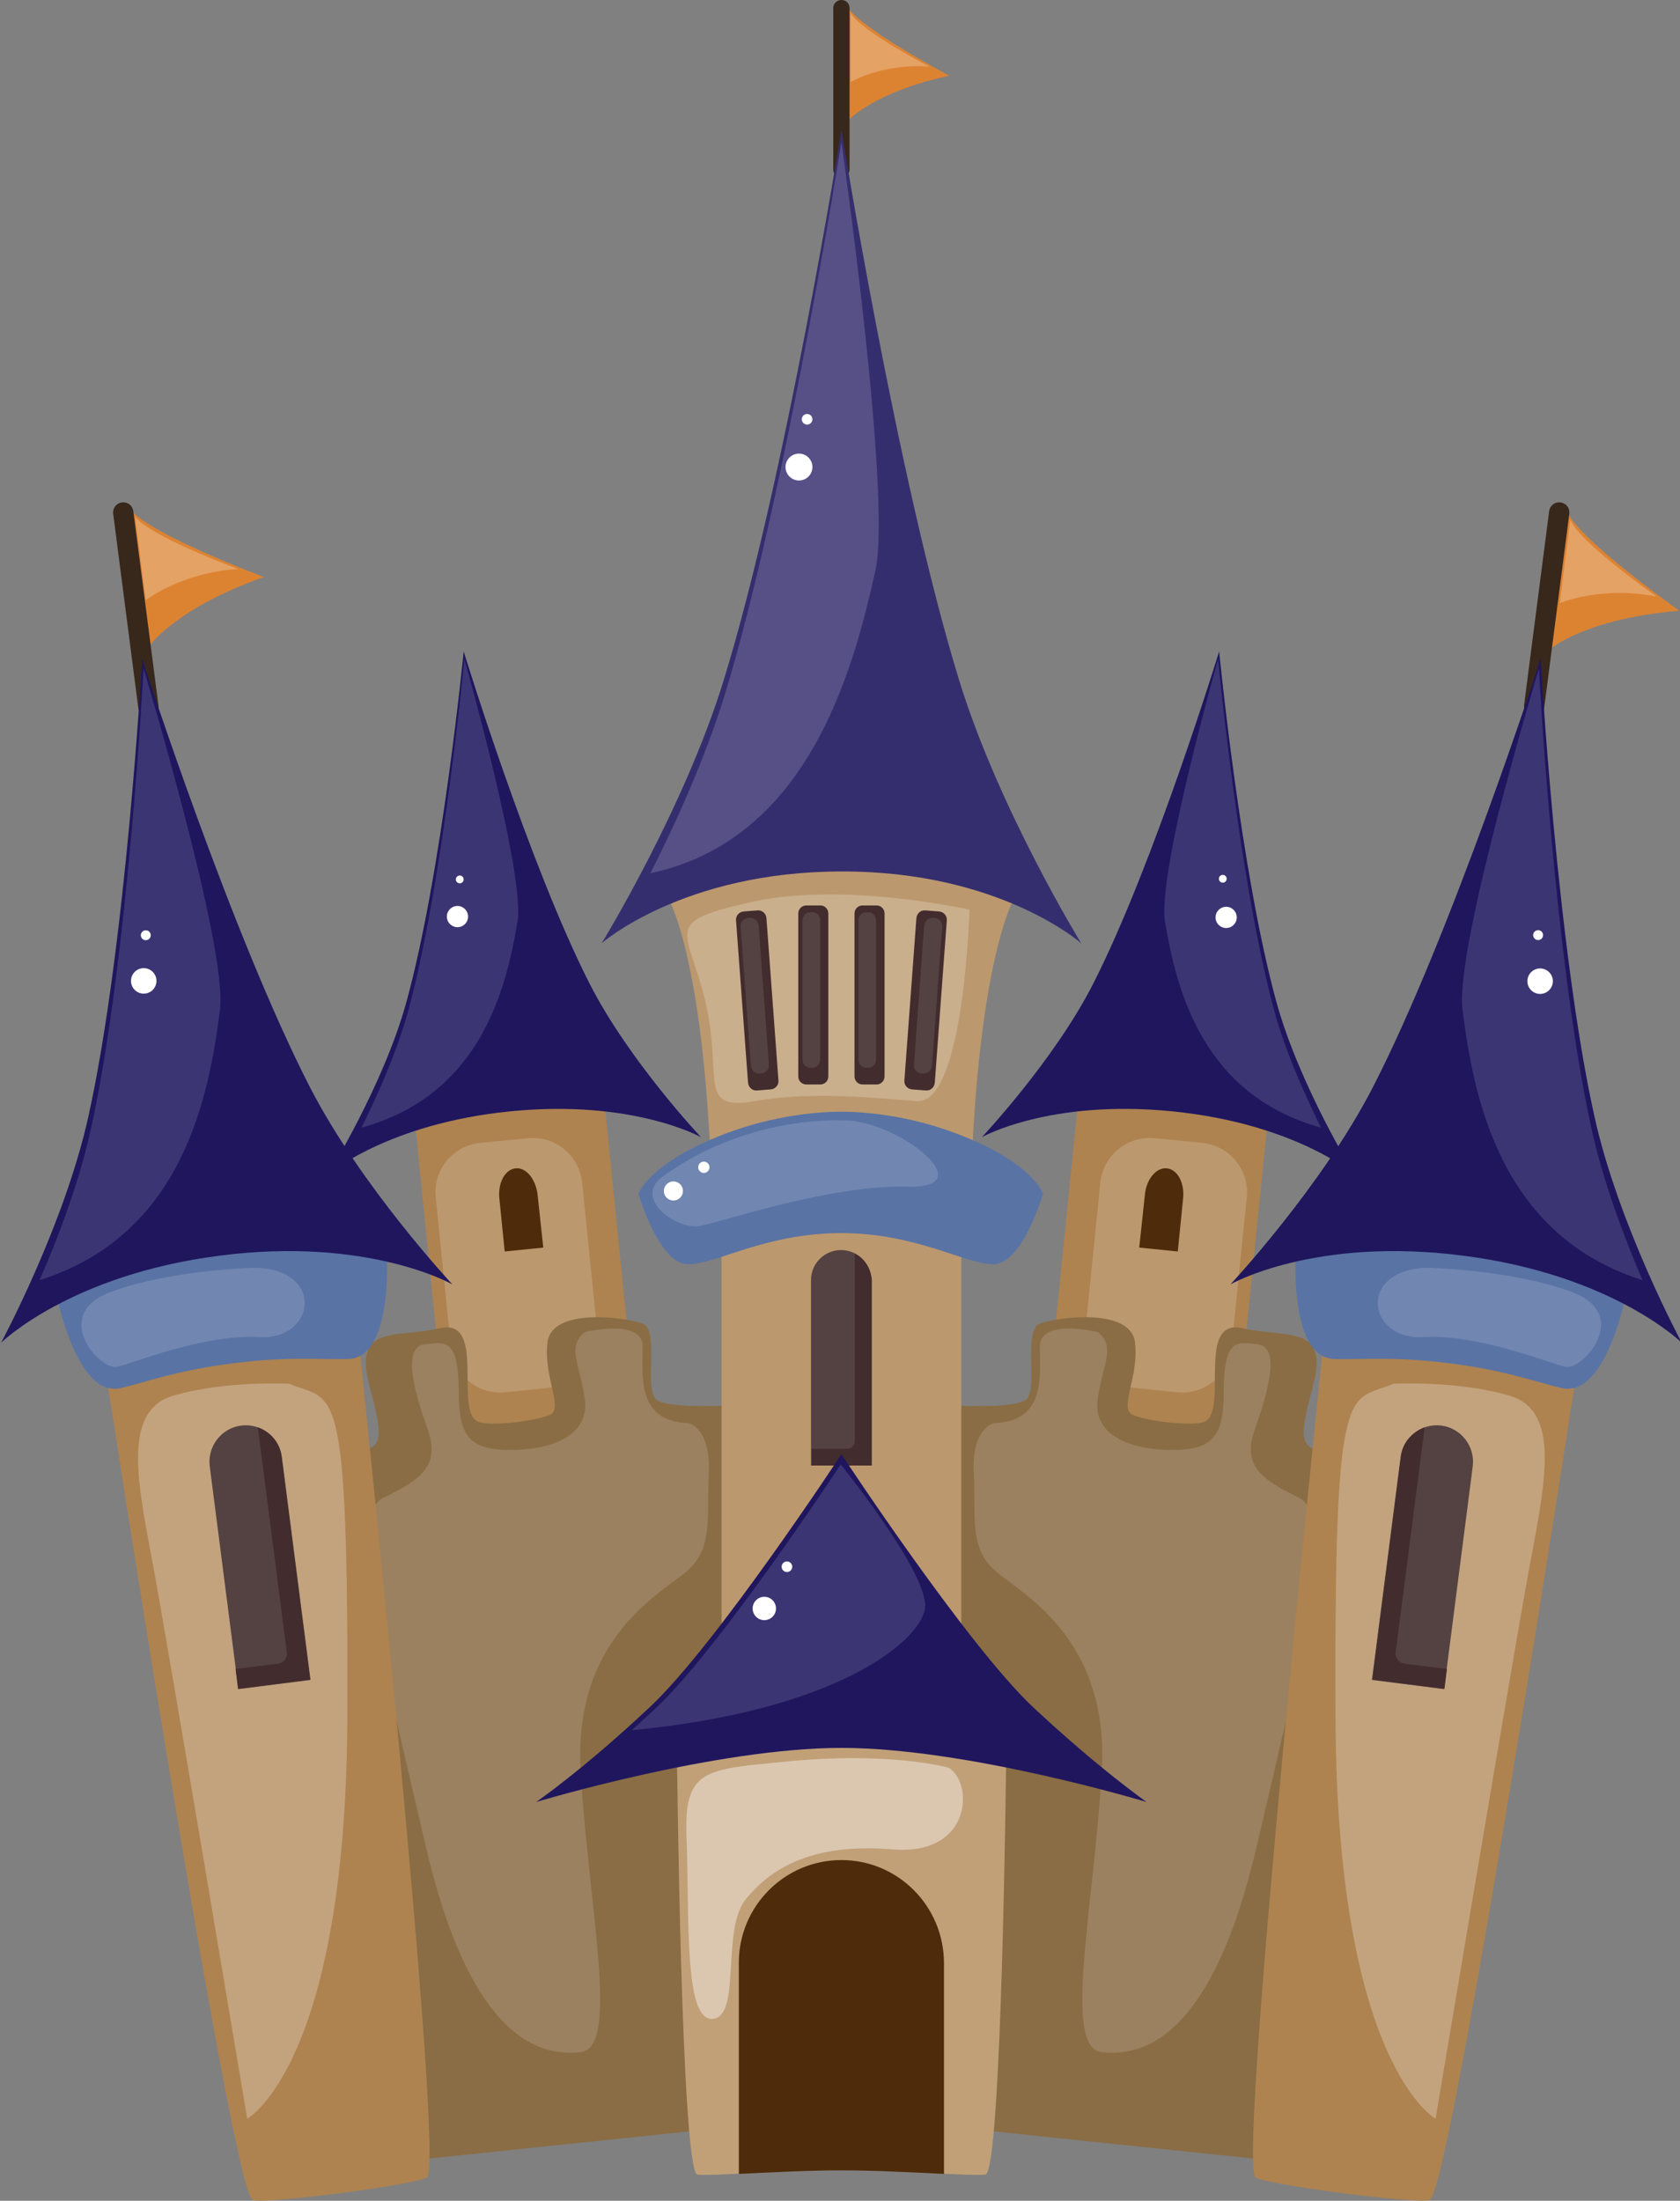 <?xml version="1.0" encoding="utf-8"?>
<!-- Generator: Adobe Illustrator 21.1.0, SVG Export Plug-In . SVG Version: 6.00 Build 0)  -->
<svg version="1.1" id="Слой_1" xmlns="http://www.w3.org/2000/svg" xmlns:xlink="http://www.w3.org/1999/xlink" x="0px" y="0px"
	 viewBox="0 0 475 622" style="enable-background:new 0 0 475 622;" xml:space="preserve">
<rect x="0" y="0" width="475" height="622" fill="#808080" stroke="none"/>
<style type="text/css">
	.st0{fill:#BC986E;}
	.st1{fill:#CAAF8D;}
	.st2{fill:#DC8332;}
	.st3{fill:#E5A265;}
	.st4{fill:#38271B;}
	.st5{fill:#352E6E;}
	.st6{fill:#575087;}
	.st7{fill:#FFFFFF;}
	.st8{fill:#422C2D;}
	.st9{fill:#544142;}
	.st10{fill:#AE8350;}
	.st11{fill:#1F165E;}
	.st12{fill:#3C3573;}
	.st13{fill:#4E2B0A;}
	.st14{fill:#8A6D44;}
	.st15{fill:#9B815F;}
	.st16{fill:#5973A4;}
	.st17{fill:#7187B1;}
	.st18{fill:#C1A078;}
	.st19{fill:#DBC7B0;}
	.st20{fill:#C3A37D;}
</style>
<g>
	<g>
		<path class="st0" d="M237.9,229.3c-12.7,0-39.8,10.5-50.3,22.1c0,0,5.9,7.2,10.1,38.2c1.4,10.4,2.6,23.4,3.3,39.6h73.7
			c0.7-16.3,1.9-29.3,3.3-39.6c4.2-30.9,10.1-38.2,10.1-38.2C277.7,239.8,250.5,229.3,237.9,229.3z"/>
		<path class="st1" d="M274.1,257.1c0,0-35.3-8-61.5-2.2c-26.2,5.9-18,7.3-13.1,28.5c4.9,21.2-2.5,30.7,13.9,27.8
			c16.4-2.9,34.1-0.8,45.9,0C272.6,312.1,274.1,257.1,274.1,257.1z"/>
	</g>
	<g>
		<path class="st2" d="M268.4,21.4c0,0-25-13.3-28.9-19.5v32.4C239.6,34.3,246.6,26.1,268.4,21.4z"/>
		<path class="st3" d="M262.7,18.8c0,0-19.6-10.2-22.2-15.2v19.6C240.5,23.2,249.3,17.9,262.7,18.8z"/>
	</g>
	<g>
		<path class="st4" d="M237.9,50.3c-1.3,0-2.3-1.1-2.3-2.3V2.3c0-1.3,1-2.3,2.3-2.3s2.3,1,2.3,2.3v45.6
			C240.2,49.2,239.2,50.3,237.9,50.3L237.9,50.3z"/>
	</g>
	<g>
		<path class="st5" d="M305.7,266.6c0,0-23.2-37.7-34.5-74.3c-17.5-56.8-33.3-155.6-33.3-155.6s-15.8,98.9-33.3,155.6
			c-11.3,36.6-34.5,74.3-34.5,74.3s23-20.3,67.9-20.3C282.7,246.2,305.7,266.6,305.7,266.6z"/>
		<path class="st6" d="M247.5,161.3c4.7-21.1-9.6-121.1-9.6-121.1s-15.6,98.9-32.8,155.6c-5.6,18.3-14.1,37-21.2,51
			C228,237.4,241,190.7,247.5,161.3z"/>
		<circle class="st7" cx="228.2" cy="118.5" r="1.5"/>
		<circle class="st7" cx="225.9" cy="132" r="3.8"/>
	</g>
	<g>
		<g>
			<path class="st8" d="M234.2,304.2c0,1.3-1,2.3-2.3,2.3H228c-1.3,0-2.3-1-2.3-2.3v-46c0-1.3,1-2.3,2.3-2.3h3.9
				c1.3,0,2.3,1,2.3,2.3V304.2z"/>
			<path class="st9" d="M231.9,299.5c0,1.3-1,2.3-2.3,2.3h-0.4c-1.3,0-2.3-1-2.3-2.3v-39.4c0-1.3,1-2.3,2.3-2.3h0.4
				c1.3,0,2.3,1,2.3,2.3V299.5z"/>
		</g>
		<g>
			<path class="st8" d="M220.1,305.4c0.1,1.3-0.9,2.4-2.2,2.5l-3.9,0.3c-1.3,0.1-2.4-0.9-2.5-2.2l-3.4-45.9
				c-0.1-1.3,0.9-2.4,2.2-2.5l3.9-0.3c1.3-0.1,2.4,0.9,2.5,2.2L220.1,305.4z"/>
			<path class="st9" d="M217.4,300.9c0.1,1.3-0.9,2.4-2.2,2.5l-0.4,0c-1.3,0.1-2.4-0.9-2.5-2.2l-2.9-39.3c-0.1-1.3,0.9-2.4,2.2-2.5
				l0.4,0c1.3-0.1,2.4,0.9,2.5,2.2L217.4,300.9z"/>
		</g>
		<g>
			<path class="st8" d="M255.7,305.4c-0.1,1.3,0.9,2.4,2.2,2.5l3.9,0.3c1.3,0.1,2.4-0.9,2.5-2.2l3.4-45.9c0.1-1.3-0.9-2.4-2.2-2.5
				l-3.9-0.3c-1.3-0.1-2.4,0.9-2.5,2.2L255.7,305.4z"/>
			<path class="st9" d="M258.4,300.9c-0.1,1.3,0.9,2.4,2.2,2.5l0.4,0c1.3,0.1,2.4-0.9,2.5-2.2l2.9-39.3c0.1-1.3-0.9-2.4-2.2-2.5
				l-0.4,0c-1.3-0.1-2.4,0.9-2.5,2.2L258.4,300.9z"/>
		</g>
		<g>
			<path class="st8" d="M250.1,304.2c0,1.3-1,2.3-2.3,2.3h-3.9c-1.3,0-2.3-1-2.3-2.3v-46c0-1.3,1-2.3,2.3-2.3h3.9
				c1.3,0,2.3,1,2.3,2.3V304.2z"/>
			<path class="st9" d="M247.7,299.5c0,1.3-1,2.3-2.3,2.3H245c-1.3,0-2.3-1-2.3-2.3v-39.4c0-1.3,1-2.3,2.3-2.3h0.4
				c1.3,0,2.3,1,2.3,2.3V299.5z"/>
		</g>
	</g>
	<g>
		<g>
			<g>
				<path class="st10" d="M181.4,415.4c0.1,1.3-0.8,2.4-2.1,2.6l-48.9,4.9c-1.3,0.1-2.4-0.8-2.6-2.1l-11.7-115.8
					c-0.1-1.3,0.8-2.4,2.1-2.6l48.9-4.9c1.3-0.1,2.4,0.8,2.6,2.1L181.4,415.4z"/>
				<path class="st0" d="M168.9,376.7c0.8,7.7-4.8,14.6-12.6,15.4l-13.4,1.4c-7.7,0.8-14.6-4.8-15.4-12.6l-4.3-42.5
					c-0.8-7.7,4.8-14.6,12.6-15.4l13.4-1.3c7.7-0.8,14.6,4.8,15.4,12.6L168.9,376.7z"/>
			</g>
			<g>
				<path class="st11" d="M198.2,321.4c0,0-20.4-21.6-31.5-43.4c-17.2-33.8-35.6-93.9-35.6-93.9s-6.1,62.5-16.2,99.1
					c-6.5,23.6-22.2,48.8-22.2,48.8s16.6-14.4,51.5-17.9C179,310.6,198.2,321.4,198.2,321.4z"/>
				<path class="st12" d="M146.3,260.6c2.3-13.4-15-74.3-15-74.3s-5.9,62.5-15.8,99.1c-3.2,11.8-8.7,24-13.3,33.3
					C136,309.4,143.1,279.4,146.3,260.6z"/>
				
					<ellipse transform="matrix(0.995 -0.101 0.101 0.995 -24.459 14.415)" class="st7" cx="130" cy="248.5" rx="1.1" ry="1.1"/>
				<ellipse transform="matrix(0.995 -0.101 0.101 0.995 -25.38 14.291)" class="st7" cx="129.2" cy="259.1" rx="3" ry="3"/>
			</g>
			<path class="st13" d="M152,337.7c-0.5-4.4-3.2-7.8-6.2-7.5c-3,0.3-5.1,4.1-4.6,8.6l1.5,14.9l10.9-1.1L152,337.7z"/>
		</g>
		<g>
			<g>
				<path class="st10" d="M294.3,415.4c-0.1,1.3,0.8,2.4,2.1,2.6l48.9,4.9c1.3,0.1,2.4-0.8,2.6-2.1l11.7-115.8
					c0.1-1.3-0.8-2.4-2.1-2.6l-48.9-4.9c-1.3-0.1-2.4,0.8-2.6,2.1L294.3,415.4z"/>
				<path class="st0" d="M306.8,376.7c-0.8,7.7,4.8,14.6,12.6,15.4l13.4,1.4c7.7,0.8,14.6-4.8,15.4-12.6l4.3-42.5
					c0.8-7.7-4.8-14.6-12.6-15.4l-13.4-1.3c-7.7-0.8-14.6,4.8-15.4,12.6L306.8,376.7z"/>
			</g>
			<g>
				<path class="st11" d="M277.6,321.4c0,0,20.4-21.6,31.5-43.4c17.2-33.8,35.6-93.9,35.6-93.9s6.1,62.5,16.2,99.1
					C367.4,306.8,383,332,383,332s-16.6-14.4-51.5-17.9C296.7,310.6,277.6,321.4,277.6,321.4z"/>
				<path class="st12" d="M329.4,260.6c-2.3-13.4,15-74.3,15-74.3s5.9,62.5,15.8,99.1c3.2,11.8,8.7,24,13.3,33.3
					C339.8,309.4,332.6,279.4,329.4,260.6z"/>
				
					<ellipse transform="matrix(0.101 -0.995 0.995 0.101 63.542 567.339)" class="st7" cx="345.8" cy="248.5" rx="1.1" ry="1.1"/>
				<ellipse transform="matrix(0.101 -0.995 0.995 0.101 53.879 577.878)" class="st7" cx="346.5" cy="259.1" rx="3" ry="3"/>
			</g>
			<path class="st13" d="M323.7,337.7c0.4-4.4,3.2-7.8,6.2-7.5c3,0.3,5.1,4.1,4.6,8.6l-1.5,14.9l-10.9-1.1L323.7,337.7z"/>
		</g>
	</g>
	<g>
		<g>
			<path class="st14" d="M256.6,396.4c0,0,31,2.9,33.9-1.2c2.9-4.1-1.2-19.3,3.5-21.1c4.7-1.8,25.7-4.7,26.9,5.3
				c1.2,9.9-4.7,18.7-0.6,20.5c4.1,1.8,17.5,3.4,20.5,1.8c6.4-3.5-2.6-29.3,10.5-26.3c12.9,2.9,24.6-1.2,19.9,16.4
				c-4.2,15.9-4.1,18.1,6.4,18.7c10.5,0.6,23.4,3.5,23.4,3.5l-35.7,197.2l-94.8-9.9L256.6,396.4z"/>
			<path class="st15" d="M310.4,376.5c0,0-16.4-4.1-16.4,4.1c0,8.2,1.8,21.1-12.9,21.6c0,0-6.4,1.2-5.8,14
				c0.6,12.9-1.2,21.1,5.8,27.5c7,6.4,32.8,18.7,30.4,57.3c-2.3,38.6-11.1,77.8,0,79c11.1,1.2,31-2.9,43.9-58.5
				c12.9-55.6,22.8-93,11.7-98.3c-11.1-5.3-15.8-9.4-12.3-19.3c3.5-9.9,7.6-23.4,0.6-24c-5.2-0.4-9.4-2.3-9.4,13.5
				c0,12.3-2.9,16.4-14.6,16.4c-11.7,0-22.2-4.1-21.1-14C311.6,385.9,315.7,380.6,310.4,376.5z"/>
		</g>
		<g>
			<path class="st14" d="M219.1,396.4c0,0-31,2.9-33.9-1.2c-2.9-4.1,1.2-19.3-3.5-21.1c-4.7-1.8-25.7-4.7-26.9,5.3
				c-1.2,9.9,4.7,18.7,0.6,20.5c-4.1,1.8-17.5,3.4-20.5,1.8c-6.4-3.5,2.6-29.3-10.5-26.3c-12.9,2.9-24.6-1.2-19.9,16.4
				c4.2,15.9,4.1,18.1-6.4,18.7c-10.5,0.6-23.4,3.5-23.4,3.5l35.7,197.2l94.8-9.9L219.1,396.4z"/>
			<path class="st15" d="M165.3,376.5c0,0,16.4-4.1,16.4,4.1c0,8.2-1.8,21.1,12.9,21.6c0,0,6.4,1.2,5.8,14
				c-0.6,12.9,1.2,21.1-5.8,27.5c-7,6.4-32.8,18.7-30.4,57.3c2.3,38.6,11.1,77.8,0,79c-11.1,1.2-31-2.9-43.9-58.5
				c-12.9-55.6-22.8-93-11.7-98.3c11.1-5.3,15.8-9.4,12.3-19.3c-3.5-9.9-7.6-23.4-0.6-24c5.2-0.4,9.4-2.3,9.4,13.5
				c0,12.3,2.9,16.4,14.6,16.4c11.7,0,22.2-4.1,21.1-14C164.1,385.9,160.1,380.6,165.3,376.5z"/>
		</g>
	</g>
	<path class="st0" d="M271.8,560.1c0,1.3-1,2.3-2.3,2.3h-63.2c-1.3,0-2.3-1-2.3-2.3V339.3c0-1.3,1-2.3,2.3-2.3h63.2
		c1.3,0,2.3,1,2.3,2.3V560.1z"/>
	<g>
		<path class="st9" d="M246.3,361.8c0-4.7-3.8-8.5-8.5-8.5c-4.7,0-8.5,3.8-8.5,8.5v52.4h17V361.8z"/>
		<path class="st8" d="M241.7,354.3v52.9c0,1.3-1.1,2.3-2.3,2.3h-9.9v4.7h17v-52.4C246.3,358.5,244.4,355.7,241.7,354.3z"/>
	</g>
	<g>
		<path class="st16" d="M270.5,320.4c-13.9-5.3-26.5-6.2-32.7-6.2c-6.1,0-18.7,0.9-32.7,6.2c-21.6,8.2-24.6,17-24.6,17
			s5.8,19.9,14,19.9c8.2,0,21.6-8.7,43.2-8.8c21.6,0,35,8.8,43.2,8.8c8.2,0,14-19.9,14-19.9S292.2,328.6,270.5,320.4z"/>
		<path class="st17" d="M239.9,316.7c-11.4-0.6-33.2,1.8-52.5,15.8c-8.7,6.3,4.1,15.2,10.5,14c6.4-1.2,36.9-11.7,58.5-11.1
			C278.1,336,254.7,317.5,239.9,316.7z"/>
		<circle class="st7" cx="199" cy="329.9" r="1.6"/>
		<circle class="st7" cx="190.4" cy="336.6" r="2.7"/>
	</g>
	<g>
		<g>
			<g>
				<path class="st18" d="M237.9,487.1c-23.1,0-46.5,8.2-46.5,8.2s1.2,118.8,5.8,119.3c4,0.5,25.2-1.3,40.7-1.3
					c15.5,0,36.7,1.8,40.7,1.3c4.7-0.6,5.9-119.3,5.9-119.3S261,487.1,237.9,487.1z"/>
				<path class="st19" d="M268.2,499.6c0,0-16.4-4.7-46.3-1.7c-22.6,2.2-28.5,2.1-27.8,21.2c0.9,23.1-0.8,52.1,7.4,51.5
					c8.2-0.6,2.3-25.3,9.4-33.9c7.5-9.1,19.3-15.9,41.7-14C275,524.4,275.2,503.7,268.2,499.6z"/>
			</g>
			<path class="st13" d="M237.9,525.7c-16,0-29,13-29,29v59.7c8.4-0.4,19.7-1,29-1c9.2,0,20.5,0.6,29,1v-59.7
				C266.8,538.7,253.9,525.7,237.9,525.7z"/>
		</g>
		<g>
			<path class="st11" d="M324.2,509.3c0,0-13.5-9.4-32.2-26.9c-18.7-17.6-54.1-71.4-54.1-71.4s-35.4,53.9-54.1,71.4
				c-18.7,17.6-32.2,26.9-32.2,26.9s50.6-15.3,86.3-15.3C273.6,494,324.2,509.3,324.2,509.3z"/>
			<path class="st12" d="M261.5,454.7c1.6-9.4-23.8-40.8-23.8-40.8s-34.2,52-52.3,68.9c-2.4,2.2-4.6,4.3-6.8,6.2
				C236.1,483.6,260,464.1,261.5,454.7z"/>
			<ellipse class="st7" cx="222.5" cy="442.8" rx="1.5" ry="1.5"/>
			<circle class="st7" cx="216.1" cy="454.6" r="3.3"/>
		</g>
	</g>
	<g>
		<g>
			<g>
				<path class="st10" d="M29.2,383.1c0,0,36.3,236.7,42.3,238.7c3.5,1.2,46.1-4.3,49.2-6.4c5.3-3.5-19.8-241.7-19.8-241.7
					L29.2,383.1z"/>
				<path class="st20" d="M81.8,391.1c0,0-18.2-1-32.9,3.4c-14.8,4.4-9.7,25.7-5.4,49.1c4.3,23.3,26.4,155.2,26.4,155.2
					s27.9-15.2,28.3-113.2C98.5,387.5,94.7,396.5,81.8,391.1z"/>
			</g>
			<g>
				<path class="st16" d="M60.4,342.6c-15.9,2.1-45,20.6-45,20.6s5.6,32.2,18.8,29.1c8.3-2,15.9-5,31.7-7c15.8-2,23.9-1,32.5-1.2
					c13.6-0.3,10.8-32.9,10.8-32.9S76.3,340.6,60.4,342.6z"/>
				<path class="st17" d="M72.1,358.3c0,0-23.5,0.5-40.7,6.8c-17.3,6.4-3.2,22.3,1.7,21.2c4.9-1.1,24.5-9.3,40.3-8.4
					C89.1,378.8,92.1,358.8,72.1,358.3z"/>
			</g>
			<g>
				<path class="st2" d="M74.6,163.1c0,0-32.1-12.1-37.7-19l5,38.9C41.9,183,49,172.1,74.6,163.1z"/>
				<path class="st3" d="M67.3,160.8c0,0-25.2-9.3-29.1-14.8l3,23.6C41.3,169.6,51,161.9,67.3,160.8z"/>
			</g>
			<g>
				<path class="st4" d="M42.3,202.5c-1.6,0.2-3-0.9-3.2-2.4l-7.1-54.9c-0.2-1.6,0.9-3,2.5-3.2c1.6-0.2,3,0.9,3.2,2.5l7.1,54.9
					C45,200.9,43.9,202.3,42.3,202.5L42.3,202.5z"/>
			</g>
			<g>
				<path class="st11" d="M127.9,363c0,0-25.7-27.5-40.2-55.6c-22.4-43.5-47.5-121.2-47.5-121.2s-4.6,81.5-15.2,129.3
					c-6.8,30.8-24.7,64-24.7,64s19.5-19.2,61.7-24.6C104.1,349.4,127.9,363,127.9,363z"/>
				<path class="st12" d="M62.2,285.3c2.2-17.5-21.6-96.3-21.6-96.3s-4.3,81.5-14.7,129.2c-3.3,15.4-9.4,31.5-14.7,43.6
					C51.8,349,59.1,309.8,62.2,285.3z"/>
				
					<ellipse transform="matrix(0.992 -0.128 0.128 0.992 -33.384 7.4)" class="st7" cx="41.1" cy="264.3" rx="1.4" ry="1.4"/>
				
					<ellipse transform="matrix(0.992 -0.128 0.128 0.992 -35.019 7.428)" class="st7" cx="40.5" cy="277.2" rx="3.6" ry="3.6"/>
			</g>
			<g>
				<path class="st9" d="M79.7,411.8c-0.7-5.6-5.9-9.6-11.5-8.9c-5.6,0.7-9.6,5.9-8.9,11.5l8.1,63l20.4-2.6L79.7,411.8z"/>
				<path class="st8" d="M72.9,403.4l8.2,63.6c0.2,1.6-0.9,3-2.5,3.2l-12,1.5l0.7,5.6l20.4-2.6l-8.1-63
					C79.2,407.8,76.5,404.7,72.9,403.4z"/>
			</g>
		</g>
		<g>
			<g>
				<path class="st10" d="M446.5,383.1c0,0-36.3,236.7-42.3,238.7c-3.5,1.2-46.1-4.3-49.2-6.4c-5.3-3.5,19.8-241.7,19.8-241.7
					L446.5,383.1z"/>
				<path class="st20" d="M394,391.1c0,0,18.2-1,32.9,3.4c14.8,4.4,9.7,25.7,5.4,49.1c-4.3,23.3-26.4,155.2-26.4,155.2
					s-27.9-15.2-28.3-113.2C377.2,387.5,381.1,396.5,394,391.1z"/>
			</g>
			<g>
				<path class="st16" d="M415.3,342.6c15.9,2.1,45,20.6,45,20.6s-5.6,32.2-18.8,29.1c-8.3-2-15.9-5-31.7-7c-15.8-2-23.9-1-32.5-1.2
					c-13.6-0.3-10.8-32.9-10.8-32.9S399.4,340.6,415.3,342.6z"/>
				<path class="st17" d="M403.6,358.3c0,0,23.5,0.5,40.7,6.8c17.3,6.4,3.2,22.3-1.7,21.2c-4.9-1.1-24.5-9.3-40.3-8.4
					C386.6,378.8,383.6,358.8,403.6,358.3z"/>
			</g>
			<g>
				<path class="st2" d="M474.8,172.6c0,0-28-19.8-31.7-27.9l-5,38.9C438.1,183.6,447.8,174.9,474.8,172.6z"/>
				<path class="st3" d="M468.4,168.6c0,0-22-15.4-24.4-21.7l-3,23.6C440.9,170.5,452.3,165.5,468.4,168.6z"/>
			</g>
			<g>
				<path class="st4" d="M433.4,202.5c1.6,0.2,3-0.9,3.2-2.4l7.1-54.9c0.2-1.6-0.9-3-2.5-3.2c-1.6-0.2-3,0.9-3.2,2.5l-7.1,54.9
					C430.8,200.9,431.9,202.3,433.4,202.5L433.4,202.5z"/>
			</g>
			<g>
				<path class="st11" d="M347.9,363c0,0,25.7-27.5,40.2-55.6c22.4-43.5,47.5-121.2,47.5-121.2s4.6,81.5,15.2,129.3
					c6.8,30.8,24.7,64,24.7,64s-19.5-19.2-61.7-24.6C371.6,349.4,347.9,363,347.9,363z"/>
				<path class="st12" d="M413.5,285.3c-2.2-17.5,21.6-96.3,21.6-96.3s4.3,81.5,14.7,129.2c3.3,15.4,9.4,31.5,14.6,43.6
					C423.9,349,416.6,309.8,413.5,285.3z"/>
				
					<ellipse transform="matrix(0.128 -0.992 0.992 0.128 117.061 661.681)" class="st7" cx="434.7" cy="264.3" rx="1.4" ry="1.4"/>
				
					<ellipse transform="matrix(0.128 -0.992 0.992 0.128 104.762 673.546)" class="st7" cx="435.2" cy="277.2" rx="3.6" ry="3.6"/>
			</g>
			<g>
				<path class="st9" d="M396,411.8c0.7-5.6,5.9-9.6,11.5-8.9c5.6,0.7,9.6,5.9,8.9,11.5l-8.1,63l-20.4-2.6L396,411.8z"/>
				<path class="st8" d="M402.8,403.4l-8.2,63.6c-0.2,1.6,0.9,3,2.5,3.2l12,1.5l-0.7,5.6l-20.4-2.6l8.1-63
					C396.5,407.8,399.3,404.7,402.8,403.4z"/>
			</g>
		</g>
	</g>
</g>
</svg>
